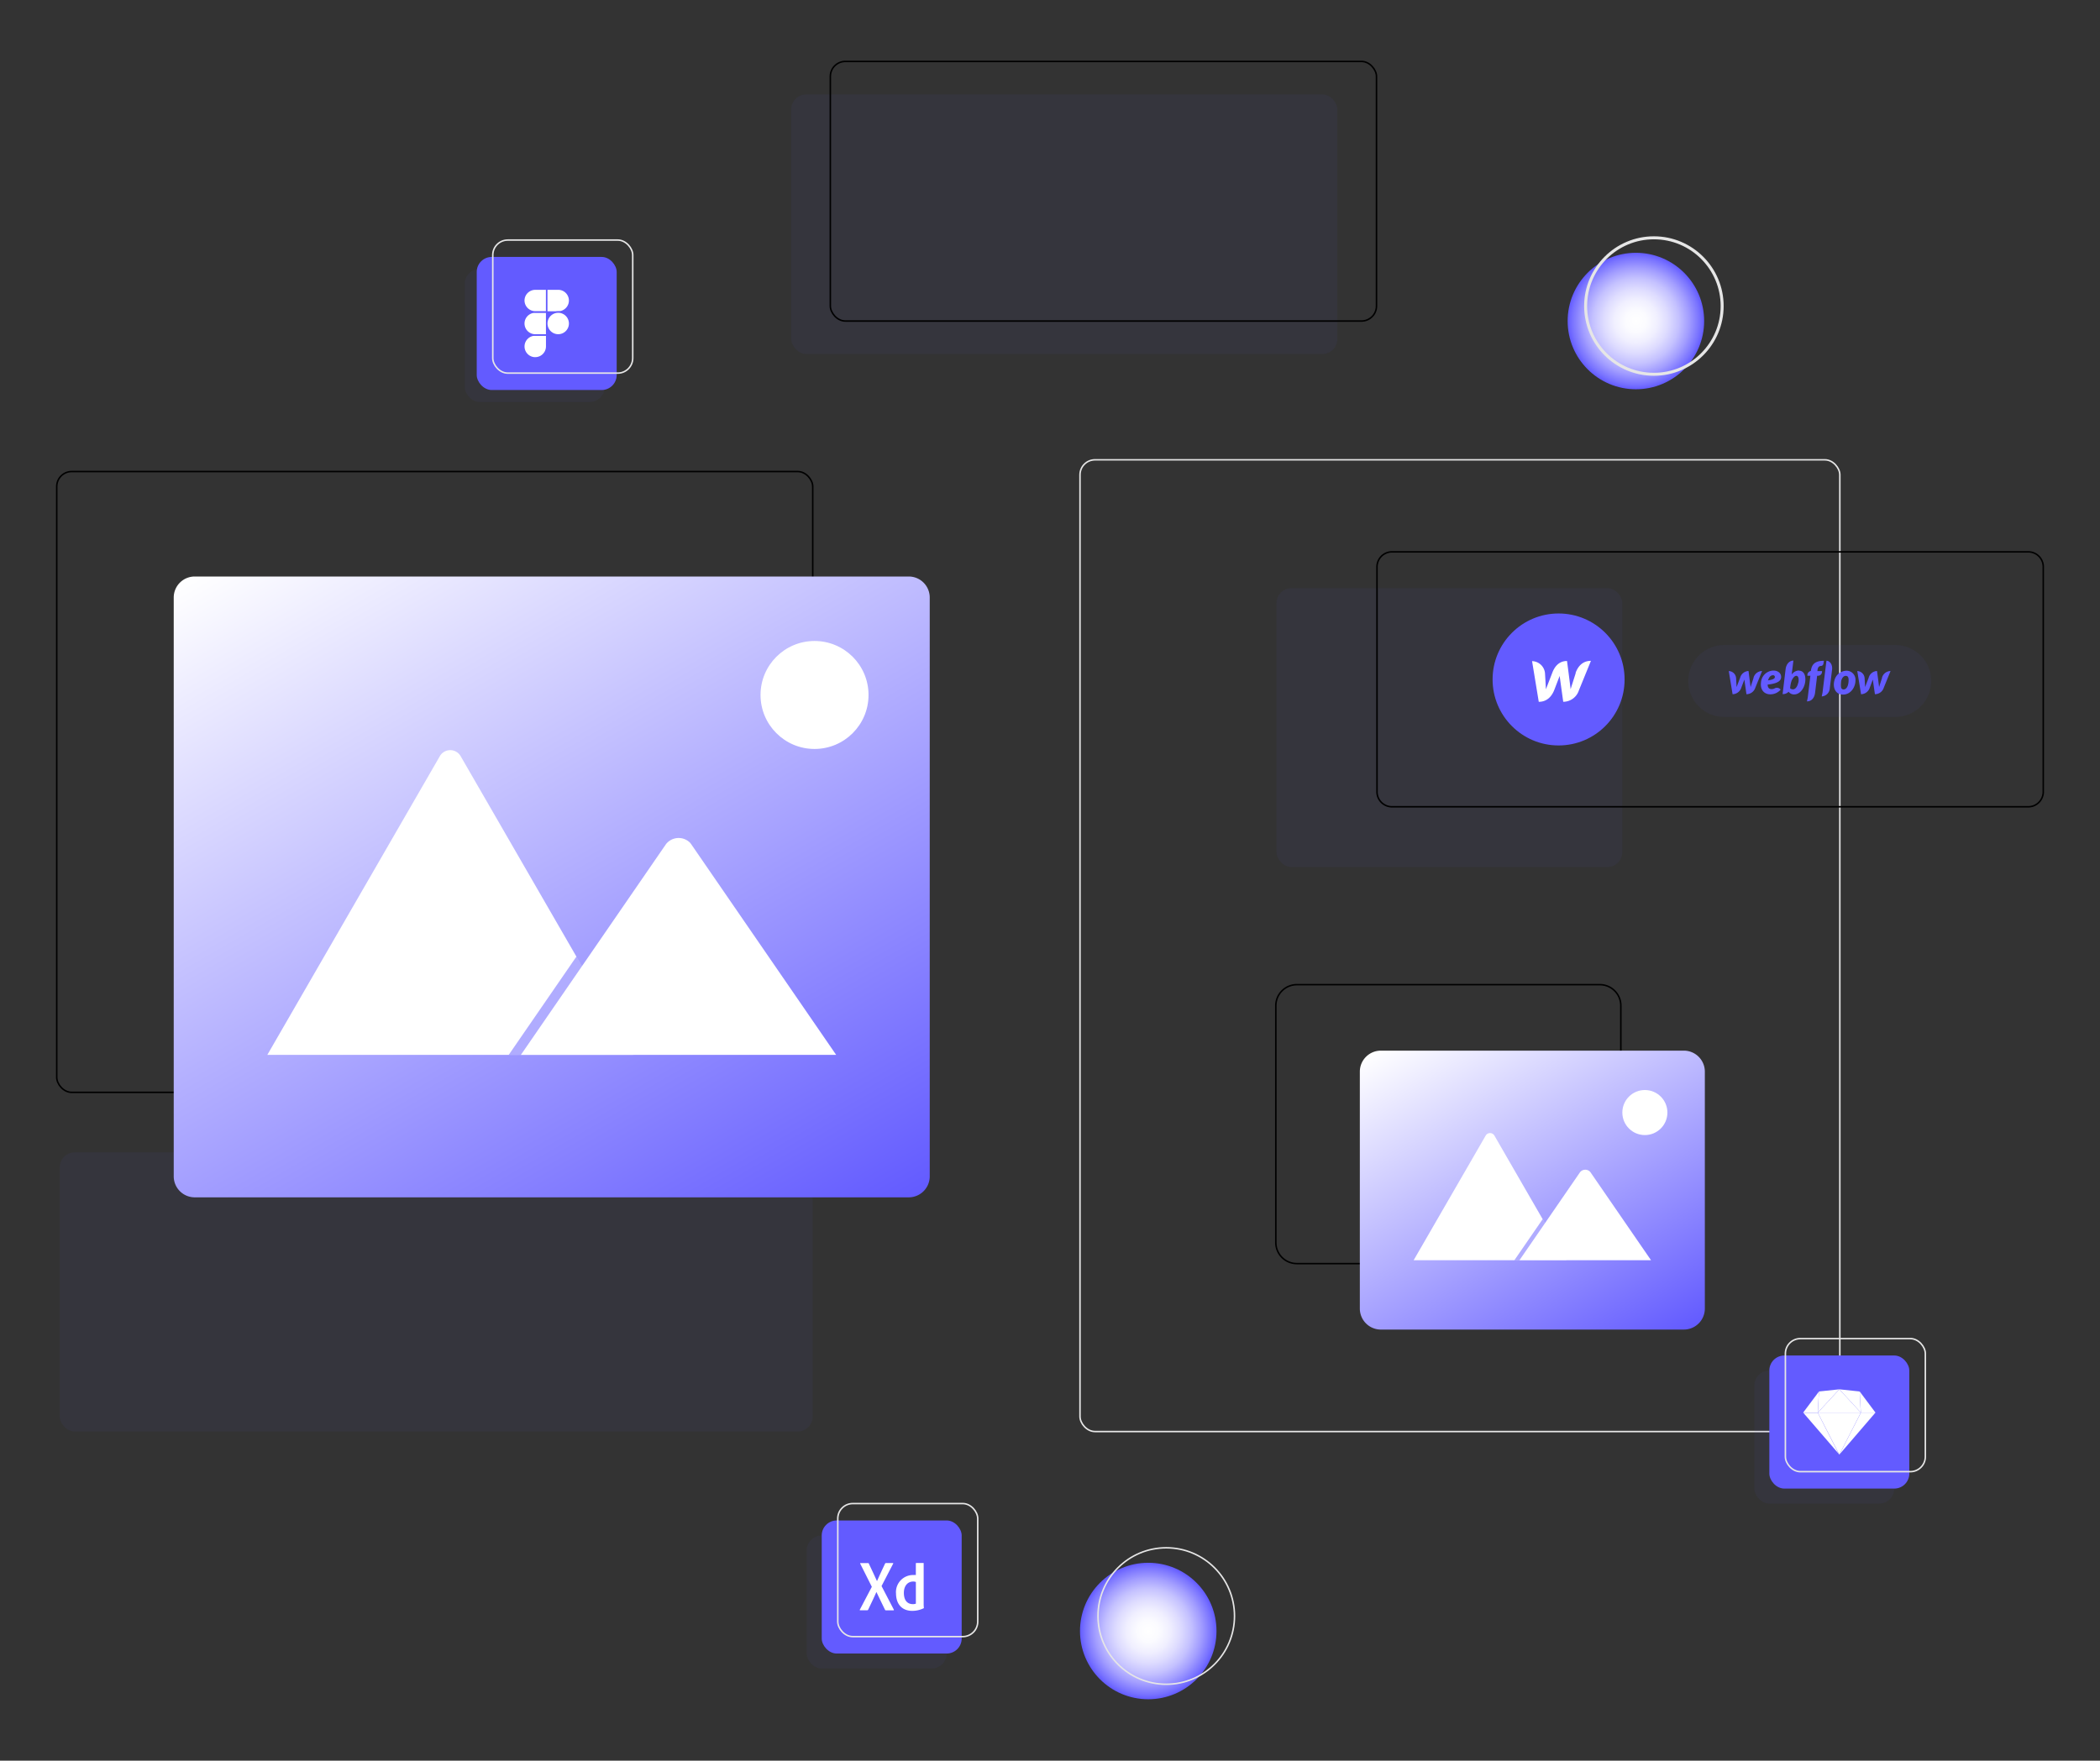 <svg id="ab3fe525-d453-47d8-91ef-044c7180bc24" xmlns="http://www.w3.org/2000/svg" xmlns:xlink="http://www.w3.org/1999/xlink" viewBox="0 0 700 587.05"><rect x="0" y="0" width="700" height="587.05" fill="#333333" stroke="none"/><defs><style>.cls-1,.cls-6,.cls-8{fill:#635bff;}.cls-1{opacity:0.05;}.cls-10,.cls-2,.cls-3{fill:none;}.cls-10,.cls-2{stroke:#e6e6e6;}.cls-10,.cls-12,.cls-2,.cls-3{stroke-miterlimit:10;}.cls-12,.cls-2,.cls-3{stroke-width:0.5px;}.cls-3{stroke:#000;}.cls-4{fill:url(#linear-gradient);}.cls-12,.cls-5{fill:#fff;}.cls-6{opacity:0.5;}.cls-7{fill:url(#linear-gradient-2);}.cls-9{fill:url(#radial-gradient);}.cls-11{fill:url(#radial-gradient-2);}.cls-12{stroke:#635bff;}</style><linearGradient id="linear-gradient" x1="477.55" y1="339.25" x2="544.01" y2="454.36" gradientUnits="userSpaceOnUse"><stop offset="0" stop-color="#fff"/><stop offset="1" stop-color="#635bff"/></linearGradient><linearGradient id="linear-gradient-2" x1="108.88" y1="165.75" x2="258.95" y2="425.68" xlink:href="#linear-gradient"/><radialGradient id="radial-gradient" cx="545.3" cy="107.04" r="22.75" gradientUnits="userSpaceOnUse"><stop offset="0" stop-color="#fff"/><stop offset="0.16" stop-color="#fbfbff"/><stop offset="0.32" stop-color="#f0efff"/><stop offset="0.47" stop-color="#dedcff"/><stop offset="0.63" stop-color="#c4c1ff"/><stop offset="0.78" stop-color="#a29dff"/><stop offset="0.93" stop-color="#7973ff"/><stop offset="1" stop-color="#635bff"/></radialGradient><radialGradient id="radial-gradient-2" cx="382.75" cy="543.82" r="22.75" xlink:href="#radial-gradient"/></defs><title>Hero Image</title><rect id="bd7d2a9f-47f9-417c-9ce5-d36b6a614406" class="cls-1" x="154.91" y="89.67" width="46.65" height="44.37" rx="5" ry="5"/><rect id="bd7d2a9f-47f9-417c-9ce5-d36b6a614406-2" data-name="bd7d2a9f-47f9-417c-9ce5-d36b6a614406" class="cls-1" x="268.91" y="511.96" width="46.65" height="44.37" rx="5" ry="5"/><rect class="cls-2" x="360" y="153.31" width="253.28" height="324" rx="5" ry="5"/><rect class="cls-1" x="19.91" y="384.22" width="251" height="93.09" rx="5" ry="5"/><rect class="cls-3" x="18.91" y="157.22" width="252" height="207" rx="5" ry="5"/><rect class="cls-1" x="425.49" y="196.11" width="115.29" height="93" rx="5" ry="5"/><path class="cls-3" d="M533.28,421.31h-101a7,7,0,0,1-7-7v-79a7,7,0,0,1,7-7h101a7,7,0,0,1,7,7v79A7,7,0,0,1,533.28,421.31Z"/><path class="cls-4" d="M561.28,443.31h-101a7,7,0,0,1-7-7v-79a7,7,0,0,1,7-7h101a7,7,0,0,1,7,7v79A7,7,0,0,1,561.28,443.31Z"/><path class="cls-5" d="M522.11,420.18H471.41l-.19,0,24-41.54a1.68,1.68,0,0,1,2.92,0l16.09,27.88.77,1.33Z"/><polygon class="cls-6" points="522.11 420.18 504.8 420.18 513.3 407.83 513.91 406.94 514.22 406.5 514.99 407.83 522.11 420.18"/><path class="cls-5" d="M550.34,420.18H506.49l8.5-12.34.61-.89,11.07-16.09a2.24,2.24,0,0,1,3.15-.36l.18.16.16.2Z"/><circle class="cls-5" cx="548.29" cy="370.95" r="7.51"/><path class="cls-7" d="M302.91,399.22h-238a7,7,0,0,1-7-7v-193a7,7,0,0,1,7-7h238a7,7,0,0,1,7,7v193A7,7,0,0,1,302.91,399.22Z"/><path class="cls-5" d="M211.07,351.72H89.56a2.48,2.48,0,0,1-.45,0l57.47-99.54a4,4,0,0,1,7,0l38.57,66.8,1.85,3.2Z"/><polygon class="cls-6" points="211.07 351.71 169.58 351.71 189.95 322.13 191.41 320 192.15 318.94 193.99 322.13 211.07 351.71"/><path class="cls-5" d="M278.72,351.72H173.63L194,322.13l1.47-2.13L222,281.45a5.37,5.37,0,0,1,8-.48,4.79,4.79,0,0,1,.38.48Z"/><circle class="cls-5" cx="271.51" cy="231.72" r="18"/><rect id="ab26e1cd-ed2d-4718-9a90-5508d704a3b1" class="cls-1" x="263.73" y="31.47" width="182.05" height="86.56" rx="5" ry="5"/><rect id="ea8f1f59-00f0-4c1b-ada9-716e448c4de5" class="cls-3" x="276.78" y="20.48" width="182.05" height="86.56" rx="5" ry="5"/><rect id="bd7d2a9f-47f9-417c-9ce5-d36b6a614406-3" data-name="bd7d2a9f-47f9-417c-9ce5-d36b6a614406" class="cls-8" x="158.91" y="85.67" width="46.65" height="44.37" rx="5" ry="5"/><circle class="cls-9" cx="545.3" cy="107.04" r="22.75"/><circle class="cls-10" cx="551.3" cy="102.04" r="22.75"/><rect id="bd7d2a9f-47f9-417c-9ce5-d36b6a614406-4" data-name="bd7d2a9f-47f9-417c-9ce5-d36b6a614406" class="cls-8" x="273.91" y="506.96" width="46.65" height="44.37" rx="5" ry="5"/><rect id="b1bb1ad4-cb36-48f5-bc5b-cbf5d51e5b88" class="cls-2" x="279.26" y="501.32" width="46.65" height="44.37" rx="5" ry="5"/><circle class="cls-11" cx="382.75" cy="543.82" r="22.75"/><circle class="cls-2" cx="388.75" cy="538.82" r="22.75"/><path class="cls-3" d="M676.09,269H464a5,5,0,0,1-5-5V189a5,5,0,0,1,5-5H676.09a5,5,0,0,1,5,5v75A5,5,0,0,1,676.09,269Z"/><path class="cls-1" d="M574.75,215.06h57a12,12,0,0,1,12,12h0a12,12,0,0,1-12,12h-57a12,12,0,0,1-12-12h0A12,12,0,0,1,574.75,215.06Z"/><circle class="cls-8" cx="519.53" cy="226.55" r="22"/><path class="cls-5" d="M525.25,224.38l-1.72,5.43c0-.42-1.19-9.42-1.19-9.42-2.73,0-4.18,1.94-4.94,4l-2.1,5.44c0-.39-.3-5.39-.3-5.39a4.44,4.44,0,0,0-4.31-4L512.92,234c2.85,0,4.39-1.94,5.19-4l1.78-4.63c0,.19,1.19,8.62,1.19,8.62a5.49,5.49,0,0,0,5.23-3.84l4-9.81c-2.85,0-4.35,1.94-5.11,4Z"/><path class="cls-8" d="M593.7,225.58c0-1-.94-2-2.57-2a4.26,4.26,0,0,0-4.14,4c-.31,2.71,1.37,3.92,3.06,3.92a4.5,4.5,0,0,0,3.49-1.55,1.54,1.54,0,0,0-2-.43,2,2,0,0,1-1,.25c-.65,0-1.32-.29-1.32-1.52,4.19-.42,4.51-1.74,4.51-2.71Zm-2.08.16c0,.3-.15.82-2.27,1.11.45-1.59,1.3-1.71,1.69-1.71a.56.56,0,0,1,.58.61Zm-7.09.26-1,3.07-.69-5.34a3,3,0,0,0-2.79,2.26l-1.19,3.09-.17-3.05a2.51,2.51,0,0,0-2.43-2.28l1.27,7.72a3.12,3.12,0,0,0,2.93-2.26l1-2.63c0,.11.69,4.88.69,4.88a3.09,3.09,0,0,0,2.95-2.14l2.26-5.58a3,3,0,0,0-2.86,2.26Zm15.1-2.44a3.05,3.05,0,0,0-2.4,1.34h0l.57-4.64c-1.32,0-2.4,1.15-2.6,2.87l-1,8.29a2.51,2.51,0,0,0,2-.78,2.21,2.21,0,0,0,1.83.9c2.23,0,3.76-2.6,3.76-5,0-2.22-1.09-2.93-2.16-2.93Zm-.21,4c-.23,1.36-1,2.28-1.71,2.28a1.5,1.5,0,0,1-1-.33,9.6,9.6,0,0,1,.49-2.55c.27-.63.9-1.63,1.56-1.63s.94.86.71,2.23Zm7.93-3.8H605.8v-.08c.11-1,.35-1.55,1.14-1.64a.83.83,0,0,0,.84-.64l.19-1.08c-3.12,0-4.1,1.33-4.35,3.4v0h0a1.42,1.42,0,0,0-1.16,1.31l0,.27h1l-.87,7.25-.27,1.3h.11c1.46-.05,2.4-1.21,2.6-2.89l.68-5.66h.49a1.33,1.33,0,0,0,1.14-1.29Zm8.08-.13a4.27,4.27,0,0,0-4,3.41c-.52,2.08.27,4.55,2.91,4.55s4.15-2.57,4.15-4.7a3,3,0,0,0-3.05-3.26Zm.73,3.87c-.09.94-.51,2.38-1.64,2.38s-1-1.67-.87-2.47.59-2.06,1.61-2.06,1,1.09.9,2.16ZM627.36,226l-1,3.07c0-.24-.69-5.34-.69-5.34a3,3,0,0,0-2.78,2.26l-1.19,3.09c0-.22-.17-3.05-.17-3.05a2.52,2.52,0,0,0-2.44-2.28l1.26,7.72a3.12,3.12,0,0,0,2.93-2.26l1-2.63c0,.11.69,4.88.69,4.88a3.09,3.09,0,0,0,2.95-2.14l2.26-5.58a3,3,0,0,0-2.86,2.26Zm-18.54-5.7-1.31,10.59-.27,1.31h.11a2.88,2.88,0,0,0,2.59-2.82l.75-6.08c.23-1.86-.87-3-1.88-3Z"/><rect class="cls-2" x="164.26" y="80.04" width="46.65" height="44.37" rx="5" ry="5"/><path class="cls-12" d="M178.42,119.33a3.83,3.83,0,0,0,3.82-3.82v-3.82h-3.82a3.82,3.82,0,1,0,0,7.65Z"/><path class="cls-12" d="M174.59,107.86a3.83,3.83,0,0,1,3.82-3.82h3.82v7.65h-3.82A3.83,3.83,0,0,1,174.59,107.86Z"/><path class="cls-12" d="M174.59,100.21a3.83,3.83,0,0,1,3.82-3.82h3.82V104h-3.82A3.83,3.83,0,0,1,174.59,100.21Z"/><path class="cls-12" d="M182.24,96.38h3.82a3.82,3.82,0,0,1,0,7.65h-3.82Z"/><path class="cls-12" d="M189.89,107.86a3.82,3.82,0,1,1-3.82-3.82A3.83,3.83,0,0,1,189.89,107.86Z"/><path class="cls-5" d="M293.85,528.83l4.09,7.86c.07.12,0,.23-.09.23h-2.54a.29.29,0,0,1-.31-.19c-.94-1.93-1.88-3.86-2.86-5.93h0c-.88,2-1.84,4-2.77,5.94a.28.28,0,0,1-.26.16h-2.41c-.15,0-.16-.12-.09-.2l4-7.62-3.87-7.71a.12.12,0,0,1,.09-.2h2.51c.15,0,.2,0,.26.16.92,1.93,1.85,3.91,2.73,5.86h0c.85-1.93,1.78-3.93,2.69-5.84.07-.12.12-.19.26-.19h2.35c.12,0,.16.09.09.2Zm4.81,2.38a5.71,5.71,0,0,1,5.86-6.06,6.44,6.44,0,0,1,.76,0v-3.87a.15.15,0,0,1,.15-.15h2.31c.12,0,.15,0,.15.12v13.41a10.43,10.43,0,0,0,.07,1.43c0,.09,0,.12-.12.16a8.69,8.69,0,0,1-3.74.85c-3.17,0-5.43-1.94-5.43-5.92Zm6.61-3.74a2.2,2.2,0,0,0-.85-.15c-1.84,0-3.13,1.42-3.13,3.77,0,2.69,1.32,3.77,3,3.77a2.74,2.74,0,0,0,1-.16v-7.23Z"/><rect id="bd7d2a9f-47f9-417c-9ce5-d36b6a614406-5" data-name="bd7d2a9f-47f9-417c-9ce5-d36b6a614406" class="cls-1" x="584.78" y="456.96" width="46.65" height="44.37" rx="5" ry="5"/><rect id="bd7d2a9f-47f9-417c-9ce5-d36b6a614406-6" data-name="bd7d2a9f-47f9-417c-9ce5-d36b6a614406" class="cls-8" x="589.78" y="451.96" width="46.65" height="44.37" rx="5" ry="5"/><rect id="b1bb1ad4-cb36-48f5-bc5b-cbf5d51e5b88-2" data-name="b1bb1ad4-cb36-48f5-bc5b-cbf5d51e5b88" class="cls-2" x="595.13" y="446.32" width="46.65" height="44.37" rx="5" ry="5"/><path id="a" class="cls-5" d="M605.94,471l7.17,14-12.05-14Z"/><path class="cls-8" d="M613.12,485.06v0L601,471h4.89Zm-12.06-14,12,14-7.16-14Z"/><path id="b" class="cls-5" d="M620.28,471l-7.17,14,12.05-14Z"/><path class="cls-8" d="M613.1,485.06v0l7.17-14h4.89Zm7.18-14-7.16,14,12-14Z"/><path id="c" class="cls-5" d="M605.94,471h14.34l-7.17,14Z"/><path class="cls-8" d="M613.11,485h0l-7.17-14h14.35Zm-7.17-14,7.17,14,7.17-14Z"/><path id="d" class="cls-5" d="M613.11,463.23l-6.79.72-.38,7.06Z"/><path class="cls-8" d="M605.93,471h0l.38-7.06h0l6.8-.72h0Zm.38-7.06-.38,7.05,7.16-7.77Z"/><path id="e" class="cls-5" d="M613.11,463.23l6.79.72.38,7.06Z"/><path class="cls-8" d="M620.28,471h0l-7.17-7.78h0l6.8.72h0Zm-7.17-7.78,7.16,7.77-.38-7.05Z"/><path id="f" class="cls-5" d="M625.16,471l-5.26-7.06.38,7.06Z"/><path class="cls-8" d="M625.17,471h-4.89l-.38-7.07h0Zm-4.88,0h4.87l-5.25-7Z"/><path id="g" class="cls-5" d="M601.05,471l5.26-7.06-.38,7.06Z"/><path class="cls-8" d="M605.94,471h-4.89l5.26-7.07h0Zm-4.88,0h4.87l.38-7Z"/><path id="h" class="cls-5" d="M613.11,463.23,605.94,471h14.34Z"/><path class="cls-8" d="M620.28,471H605.93l7.17-7.78h0Zm-14.34,0h14.33l-7.17-7.77Z"/></svg>